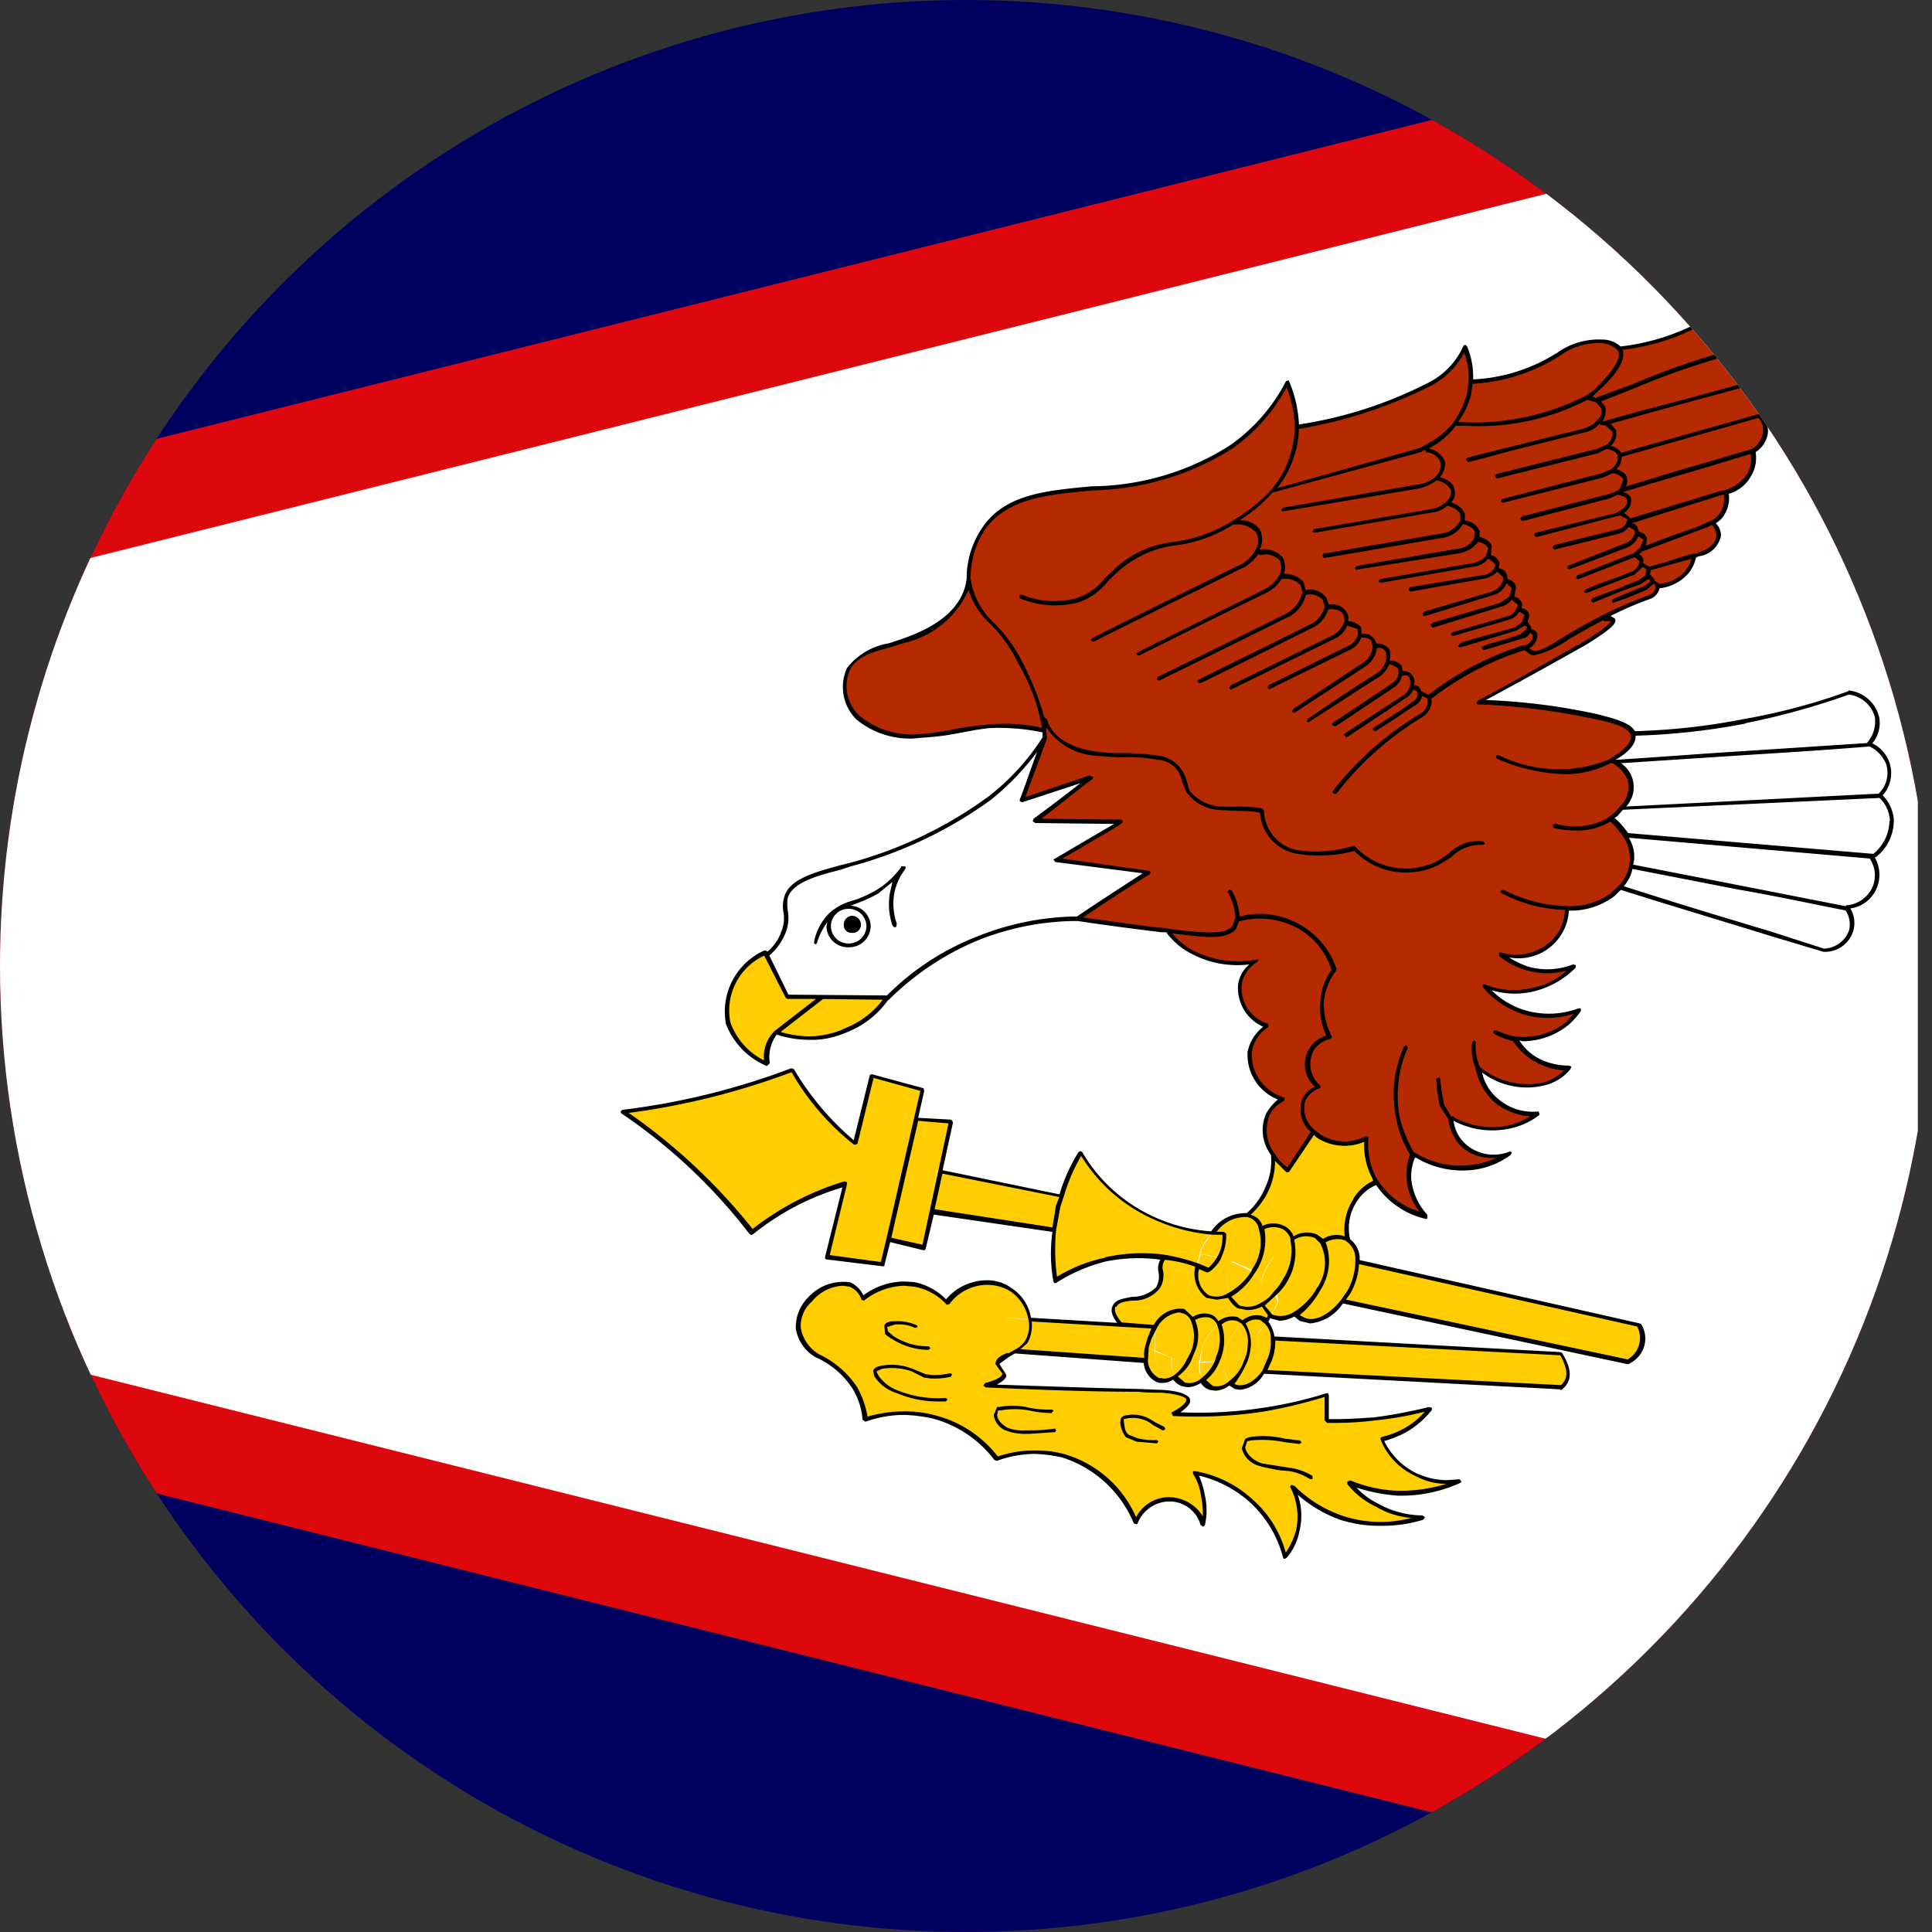 <svg xmlns="http://www.w3.org/2000/svg" xmlns:xlink="http://www.w3.org/1999/xlink" width="24" height="24" viewBox="0 0 24 24">
  <rect x="0" y="0" width="24" height="24" fill="#333333" stroke="none"/>
  <defs>
    <clipPath id="clip-path">
      <path id="Tracciato_7681" data-name="Tracciato 7681" d="M2.253,12.749a12,12,0,1,0,12-12,12,12,0,0,0-12,12" transform="translate(-2.253 -0.749)" fill="none"/>
    </clipPath>
  </defs>
  <g id="Samoa_Americane" data-name="Samoa Americane" transform="translate(-2.253 -0.749)">
    <g id="Raggruppa_228" data-name="Raggruppa 228" transform="translate(2.253 0.749)" clip-path="url(#clip-path)">
      <rect id="Rettangolo_568" data-name="Rettangolo 568" width="48.075" height="24.043" transform="translate(-24.248 -0.022)" fill="#000061"/>
      <path id="Tracciato_7601" data-name="Tracciato 7601" d="M48.075.747,0,12.769,48.075,24.79Z" transform="translate(-24.251 -0.767)" fill="#dd070e"/>
      <path id="Tracciato_7602" data-name="Tracciato 7602" d="M43.448.865.474,11.617,43.448,22.369Z" transform="translate(-19.624 0.387)" fill="#fff"/>
      <path id="Tracciato_7603" data-name="Tracciato 7603" d="M4.294,1.768H4.283V1.757l-.065-.043L4.208,1.7V1.682l-.054-.043.022-.086.011-.011c.183-.054.355-.108.549-.151a.561.561,0,0,1-.086.194.563.563,0,0,1-.355.183" transform="translate(16.305 5.518)" fill="#b52a00"/>
      <path id="Tracciato_7604" data-name="Tracciato 7604" d="M5.109,1.363a.219.219,0,0,1,.065.151c0,.108-.1.2-.248.237l-.054.022c-.194.043-.377.108-.56.161l-.086-.054-.011-.011V1.815L4.14,1.761V1.75l.086-.065c.28-.1.538-.194.807-.3l.075-.032Z" transform="translate(16.169 5.138)" fill="#b52a00"/>
      <path id="Tracciato_7605" data-name="Tracciato 7605" d="M4.154,1.716H4.132l.011-.022c.387-.129.775-.248,1.173-.366l.043-.011a.277.277,0,0,1-.032.215.276.276,0,0,1-.14.151l-.054.032c-.291.108-.538.2-.818.312L4.3,2.018A.113.113,0,0,0,4.347,1.9a.1.1,0,0,0-.086-.075H4.25V1.781a.109.109,0,0,0-.1-.065" transform="translate(16.09 4.806)" fill="#b52a00"/>
      <path id="Tracciato_7606" data-name="Tracciato 7606" d="M5.422,1.8,4.26,2.152V2.119a.156.156,0,0,0-.108-.075H4.142c.1-.043.14-.129.118-.183S4.185,1.8,4.12,1.8l.043-.043c.527-.151,1.1-.323,1.625-.474L5.8,1.269V1.28a.415.415,0,0,1-.043.28.491.491,0,0,1-.291.226L5.422,1.8" transform="translate(15.973 4.327)" fill="#b52a00"/>
      <path id="Tracciato_7607" data-name="Tracciato 7607" d="M5.945,1.229a.342.342,0,0,1,.065.226.277.277,0,0,1-.161.2V1.67c-.538.161-1.1.323-1.625.484.043-.054.065-.108.043-.151s-.075-.075-.151-.086V1.907A.21.21,0,0,0,4.2,1.724l.022-.011Z" transform="translate(15.924 3.937)" fill="#b52a00"/>
      <path id="Tracciato_7608" data-name="Tracciato 7608" d="M4.128,1.753c.689-.194,1.388-.377,2.088-.57l.011.022a.329.329,0,0,1,.043.248.3.3,0,0,1-.151.194l-.1.032L4.3,2.162H4.278a.168.168,0,0,0-.172-.1.208.208,0,0,0,.108-.2.131.131,0,0,0-.108-.086Z" transform="translate(15.837 3.488)" fill="#b52a00"/>
      <path id="Tracciato_7609" data-name="Tracciato 7609" d="M4.225,2.232,4.2,2.253l-.065-.022H4.118a.2.2,0,0,0,.054-.194L4.1,1.963l.011-.011a13.675,13.675,0,0,1,1.97-.667,1.384,1.384,0,0,0,.344-.151.464.464,0,0,1,.086.215.409.409,0,0,1-.183.312H6.313c-.7.194-1.4.377-2.088.57" transform="translate(15.739 3.009)" fill="#b52a00"/>
      <path id="Tracciato_7610" data-name="Tracciato 7610" d="M5.41,2.45A2.75,2.75,0,0,1,5.7,3.3a2.62,2.62,0,0,0-.657-.054c-.291.022-.57.108-.85.118a1.021,1.021,0,0,1-.8-.226.547.547,0,0,1-.129-.6c.129-.226.463-.269.7-.344.355-.14.743-.355.807-.775l.011.065c.043.377.387.5.624.969" transform="translate(7.258 5.772)" fill="#b52a00"/>
      <path id="Tracciato_7611" data-name="Tracciato 7611" d="M5.988,1.253c.065.14-.151.355-.226.43a.8.8,0,0,1-.183.151,3.111,3.111,0,0,1-1.625.334l-.022-.011A.912.912,0,0,0,4.1,1.8l.032-.161a2.142,2.142,0,0,0,1.055-.312.844.844,0,0,1,.549-.183.3.3,0,0,1,.237.1Z" transform="translate(14.138 3.095)" fill="#b52a00"/>
      <path id="Tracciato_7612" data-name="Tracciato 7612" d="M4.494,1.81,4.483,1.8a2.958,2.958,0,0,0,1.065-.355,4.33,4.33,0,0,1,.818-.323c.14-.032.269-.065.334.011s.022.215-.022.3a.809.809,0,0,1-.161.172.944.944,0,0,1-.334.151,14.137,14.137,0,0,0-1.97.667L4.2,2.434,4.085,2.4V2.391a.8.8,0,0,0,.183-.151c.075-.075.291-.291.226-.43" transform="translate(15.632 2.538)" fill="#b52a00"/>
      <path id="Tracciato_7613" data-name="Tracciato 7613" d="M6.666,3.683a3.943,3.943,0,0,0-.56.248c-.581.3-.872.57-.969.387H5.105l.022-.011a.155.155,0,0,0,.118-.151L5.17,4.092V4.06l-.054-.043-.011-.011.032-.1a.072.072,0,0,0-.075-.065l-.022-.011.011-.065A.094.094,0,0,0,4.965,3.7H4.944l.043-.129a.131.131,0,0,0-.1-.086H4.869l.011-.043a.127.127,0,0,0-.1-.1l-.022-.011.011-.075c-.011-.043-.054-.065-.108-.075l-.011-.011.032-.108c-.011-.054-.075-.086-.151-.108H4.524l.011-.086a.194.194,0,0,0-.172-.118l-.022-.011.011-.086a.22.22,0,0,0-.183-.129l-.011-.011a.171.171,0,0,0,.065-.172A.243.243,0,0,0,4.04,2.22l-.011-.011A.271.271,0,0,0,4.1,2a.259.259,0,0,0-.2-.151l.011-.032a1.334,1.334,0,0,0,.344-.3l.011.011a3.076,3.076,0,0,0,1.625-.323l.118.032.086.086a.227.227,0,0,1-.065.183l.022.011.075.011c.043.022.086.043.1.086a.185.185,0,0,1-.1.2.194.194,0,0,1,.161.1v.011a.169.169,0,0,1-.086.183l.011.011a.191.191,0,0,1,.151.086.15.15,0,0,1-.054.151l-.043.032c.065.011.129.032.14.075s-.022.14-.108.183a.1.1,0,0,1,.108.065v.032L6.4,2.79h.022a.082.082,0,0,1,.086.065V2.9h.011a.119.119,0,0,1,.1.075l-.043.118-.086.065.011.011.075.054-.011.054.022.011.075.054-.022.086.054.043V3.49L6.7,3.5l.065.043v.011a.146.146,0,0,1-.1.129" transform="translate(13.826 3.732)" fill="#b52a00"/>
      <path id="Tracciato_7614" data-name="Tracciato 7614" d="M3.677,2.2a2.085,2.085,0,0,0,.463-.377C4.775,1.651,5.367,1.49,6,1.307l.086-.043-.011.043a.259.259,0,0,1,.2.151.263.263,0,0,1-.075.194l.011.022c.086.011.172.065.183.129a.171.171,0,0,1-.065.172h.011a.253.253,0,0,1,.183.14L6.518,2.2l.022.011a.205.205,0,0,1,.172.108l-.011.1h.011a.169.169,0,0,1,.151.108l-.032.108h.011a.131.131,0,0,1,.108.086l-.011.075L6.96,2.8a.114.114,0,0,1,.1.086l-.011.043.022.011a.131.131,0,0,1,.1.086l-.043.118h.032a.106.106,0,0,1,.075.075l-.011.065h.022c.043.011.075.032.075.075l-.032.1h.011l.054.054v.032l.075.065c.011.043-.043.129-.118.151H7.282A3.841,3.841,0,0,0,6.1,4.385a.088.088,0,0,0-.108-.043H5.98V4.3l-.086-.043H5.883a.116.116,0,0,0,0-.118.1.1,0,0,0-.118-.054H5.743V4.008a.123.123,0,0,0-.129-.054l-.032-.011a.158.158,0,0,0,0-.14.138.138,0,0,0-.14-.065H5.42V3.7a.131.131,0,0,0-.151-.075H5.248l-.011-.1a.212.212,0,0,0-.172-.065.137.137,0,0,0,0-.129.277.277,0,0,0-.215-.075H4.829l-.022-.1c-.032-.065-.129-.086-.226-.086H4.549l-.022-.1a.259.259,0,0,0-.258-.086l-.011-.011a.221.221,0,0,0,.011-.215.259.259,0,0,0-.258-.086l-.043-.022a.288.288,0,0,0,.011-.248.334.334,0,0,0-.3-.1Z" transform="translate(11.649 4.279)" fill="#b52a00"/>
      <path id="Tracciato_7615" data-name="Tracciato 7615" d="M4.044,2.14a5.147,5.147,0,0,0,1.6-.517.92.92,0,0,0,.474-.474.991.991,0,0,1,.075.43l-.022.161A.912.912,0,0,1,6,2.1a1.487,1.487,0,0,1-.344.291l-.075.032c-.646.183-1.227.344-1.862.527a1.291,1.291,0,0,0,.258-.463,1,1,0,0,0,.054-.344Z" transform="translate(12.078 3.166)" fill="#b52a00"/>
      <path id="Tracciato_7616" data-name="Tracciato 7616" d="M4.113,2.378c.065-.043.3-.183.28-.312l-.011-.011h.011A7.87,7.87,0,0,0,5.77,1.893a7.935,7.935,0,0,0,1.291-.344.4.4,0,0,1,.355.3.394.394,0,0,1-.108.334H7.32l.011.011c-1.065.065-2.109.14-3.175.2l-.032-.011Z" transform="translate(15.905 7.061)" fill="#fff"/>
      <path id="Tracciato_7617" data-name="Tracciato 7617" d="M7.5,1.813a.407.407,0,0,1-.086.42l-.022.011L4.2,2.405V2.395a.37.37,0,0,0,.1-.366.35.35,0,0,0-.183-.2c1.065-.075,2.109-.14,3.175-.215a.4.4,0,0,1,.2.2" transform="translate(15.944 7.647)" fill="#fff"/>
      <path id="Tracciato_7618" data-name="Tracciato 7618" d="M7.62,1.99a.53.53,0,0,1-.226.43L4.326,2.162H4.315a.739.739,0,0,0-.14-.172l-.065-.022L4.186,1.9l.075-.075h.011l3.175-.161h.022a.49.49,0,0,1,.151.323" transform="translate(15.885 8.213)" fill="#fff"/>
      <path id="Tracciato_7619" data-name="Tracciato 7619" d="M7.187,1.982a.458.458,0,0,1,.043.366.445.445,0,0,1-.355.269L4.216,2.1H4.205l.011-.075a.562.562,0,0,0-.086-.312h.011L7.2,1.971Z" transform="translate(16.071 8.662)" fill="#fff"/>
      <path id="Tracciato_7620" data-name="Tracciato 7620" d="M6.943,2.276a.356.356,0,0,1,.043.291.33.33,0,0,1-.323.226c-.85-.258-1.7-.517-2.54-.775a.58.58,0,0,0,.14-.269l.011.011,2.669.517" transform="translate(16.003 9.013)" fill="#fff"/>
      <path id="Tracciato_7621" data-name="Tracciato 7621" d="M4.92,3.39a.31.31,0,0,0-.3.032l-.075-.065a.285.285,0,0,0-.3.032.238.238,0,0,0-.118-.151.312.312,0,0,0-.258.011.255.255,0,0,0-.118-.14L3.715,3.1l-.022-.011a.879.879,0,0,0,.248-.344.75.75,0,0,0,.065-.4h.011a.686.686,0,0,0,.172.183c.108-.151.2-.312.312-.463l.011-.011.065.054a.577.577,0,0,0,.592.032.862.862,0,0,0,.086.474l.032.054v.011a.66.66,0,0,0-.258.226.641.641,0,0,0-.1.5Z" transform="translate(11.805 12.001)" fill="#ffcd00"/>
      <path id="Tracciato_7622" data-name="Tracciato 7622" d="M5.667,2.465a.76.76,0,0,0-.151.441.678.678,0,0,0,.086.4.4.4,0,0,0-.215.14.4.4,0,0,0,.075.484.354.354,0,0,0-.183.161.4.4,0,0,0,.129.4H5.4l-.312.474A.981.981,0,0,1,4.9,4.779a.536.536,0,0,1-.075-.5.406.406,0,0,1,.194-.194A.607.607,0,0,1,4.613,3.5a.609.609,0,0,1,.215-.334.483.483,0,0,1-.334-.517.473.473,0,0,1,.2-.28,1.177,1.177,0,0,1-.829-.14A.846.846,0,0,1,3.6,2V1.991c.538.054.743.065.818-.054l.043-.1a1.067,1.067,0,0,1,.689.054,1.008,1.008,0,0,1,.517.57" transform="translate(10.907 9.578)" fill="#b52a00"/>
      <path id="Tracciato_7623" data-name="Tracciato 7623" d="M4.32,5.6l-.011-.086a2.851,2.851,0,0,0-.3-.861c-.237-.474-.581-.581-.624-.958l-.011-.065A1.112,1.112,0,0,1,3.556,3c.56-.786,1.959-.194,3.078-1a2.334,2.334,0,0,0,.7-.807,1.528,1.528,0,0,1,.108.549,1.312,1.312,0,0,1-.043.344,1.1,1.1,0,0,1-.269.463,2.085,2.085,0,0,1-.463.377v.011a.334.334,0,0,1,.3.1.288.288,0,0,1-.011.248L7,3.3a.259.259,0,0,1,.258.086.221.221,0,0,1-.011.215h.011a.288.288,0,0,1,.258.1l.022.1H7.57c.1,0,.194.022.226.086l.022.1h.022a.244.244,0,0,1,.215.075.137.137,0,0,1,0,.129.212.212,0,0,1,.172.065l.011.086.022.011a.117.117,0,0,1,.14.065l.011.054h.022a.123.123,0,0,1,.14.065.158.158,0,0,1,0,.14l.032.011a.123.123,0,0,1,.129.054v.075h.022a.1.1,0,0,1,.118.054.116.116,0,0,1,0,.118h.011l.086.043v.032H8.98a.109.109,0,0,1,.108.054,3.621,3.621,0,0,1,1.184-.624H10.3c.1.183.387-.086.969-.377v.011l.108.022c.022.032-.1.14-.344.291-.441.237-.883.484-1.324.732a7.848,7.848,0,0,1,1.442.172c.237.054.441.108.474.226l.011.011c.022.129-.215.269-.28.312l.011.011L11.4,5.9a.448.448,0,0,1,.194.2.412.412,0,0,1-.108.377l-.075.075-.086.065.054.011a.751.751,0,0,1,.161.183.562.562,0,0,1,.086.312l-.011.075a.609.609,0,0,1-.151.258l-.086.086a.91.91,0,0,1-.581.172.55.55,0,0,1-.161.409.647.647,0,0,1-.667.151.882.882,0,0,0,.355.194.984.984,0,0,0,.57-.032,1.032,1.032,0,0,1-.517.3,1.079,1.079,0,0,1-.6-.065.994.994,0,0,0,.646.366,1.145,1.145,0,0,0,.527-.054l-.129.151a.909.909,0,0,1-.667.194v.011a.754.754,0,0,0,.667.355.6.6,0,0,1-.269.194A.956.956,0,0,1,9.7,9.7a.673.673,0,0,0,.215.409.747.747,0,0,0,.517.161.946.946,0,0,1-1.065.054.5.5,0,0,0,.14.344.589.589,0,0,0,.581.1,1.149,1.149,0,0,1-.441.183,1.181,1.181,0,0,1-.753-.172.605.605,0,0,0-.054.3.741.741,0,0,0,.215.474,1.022,1.022,0,0,1-.613-.441l-.022-.032a.8.8,0,0,1-.1-.5.6.6,0,0,1-.6-.032L7.656,10.5a.359.359,0,0,1-.118-.387.338.338,0,0,1,.183-.172.392.392,0,0,1-.086-.474.386.386,0,0,1,.226-.151.664.664,0,0,1-.1-.4.787.787,0,0,1,.161-.43,1.048,1.048,0,0,0-.517-.581,1.1,1.1,0,0,0-.7-.054l-.032.1c-.086.118-.28.118-.829.054l-.065-.011c-.28-.032-.635-.075-1.044-.14l-.011-.011.883-.56c-.387-.054-.764-.108-1.152-.151l.807-.484c-.355,0-.71-.011-1.065-.011.226-.183.463-.366.689-.538l-.861.291L4.32,5.6" transform="translate(8.66 3.556)" fill="#b52a00"/>
      <path id="Tracciato_7624" data-name="Tracciato 7624" d="M4.634,4.839c-.269-.011-.538-.011-.807-.011-.14-.011-.291-.011-.43-.011l-.258-.527L3.16,4.28a.627.627,0,0,0,.194-.258c.065-.194,0-.312.022-.43.065-.237.463-.312.807-.409a5.166,5.166,0,0,0,1.733-.839A2.765,2.765,0,0,0,6.593,1.6c-.1.258-.183.517-.291.786L7.163,2.1c-.226.172-.452.355-.689.538.355,0,.71.011,1.076.011-.28.161-.538.323-.807.484.377.043.764.1,1.141.151-.291.183-.581.377-.883.56l-.022.011A3.438,3.438,0,0,0,5.775,4.1a3.178,3.178,0,0,0-1.141.753Zm-.226-.893a.248.248,0,1,0-.248.237.241.241,0,0,0,.248-.237" transform="translate(6.387 7.559)" fill="#fff"/>
      <path id="Tracciato_7625" data-name="Tracciato 7625" d="M7.484,2.991a.327.327,0,0,1-.129.452L6.537,3.27,3.8,2.689l.075-.108A.777.777,0,0,0,3.986,2.2Z" transform="translate(12.879 13.465)" fill="#ffcd00"/>
      <path id="Tracciato_7626" data-name="Tracciato 7626" d="M7.413,2.477c.1.161.14.312,0,.42L3.711,2.7a.4.4,0,0,0,.075-.151.467.467,0,0,0,.043-.258Z" transform="translate(11.98 14.334)" fill="#ffcd00"/>
      <path id="Tracciato_7627" data-name="Tracciato 7627" d="M10.839,4.613a.938.938,0,0,0,.549.075,1.692,1.692,0,0,1-.753.151,1.86,1.86,0,0,1-.613-.118,1.154,1.154,0,0,0,.334.269,1.231,1.231,0,0,0,.57.151,1.6,1.6,0,0,1-1.012,0,1.412,1.412,0,0,1-.6-.377.746.746,0,0,1,.065.538.883.883,0,0,1-.151.334,1.4,1.4,0,0,0-1.13-1.044.747.747,0,0,1,.108.291.909.909,0,0,1,0,.344.443.443,0,0,0-.839-.022,1.393,1.393,0,0,0-.9-.829,1.491,1.491,0,0,0-.829.032,1.458,1.458,0,0,0-.786-.517,1.511,1.511,0,0,0-.839.032.941.941,0,0,0-.129-.387,1.026,1.026,0,0,0-.474-.4.518.518,0,0,1-.226-.344.574.574,0,0,1,.635-.549.312.312,0,0,1,.172.183.783.783,0,0,1,.624-.183.787.787,0,0,1,.409.226.6.6,0,0,1,.8-.151.516.516,0,0,1,.237.366l-.323-.022-.108.4.248.022c-.108.054-.226.086-.215.151s.086.075.086.129-.118.108-.237.14c.85.043,1.464.065,1.894.065l.28.011c.172.011.334.032.344.1s-.086.129-.183.183a4.5,4.5,0,0,0,1.109-.054,4.6,4.6,0,0,0,.8-.183v.323a3.8,3.8,0,0,0,.592-.022,4.938,4.938,0,0,0,.689-.129.93.93,0,0,1-.355.291.851.851,0,0,1-.248.086.923.923,0,0,0,.42.441" transform="translate(6.746 13.704)" fill="#ffcd00"/>
      <path id="Tracciato_7628" data-name="Tracciato 7628" d="M3.986,2.2a.747.747,0,0,1-.108.377L3.8,2.689Z" transform="translate(12.879 13.465)" fill="#ffcd00"/>
      <path id="Tracciato_7629" data-name="Tracciato 7629" d="M4.523,2.48h0l-.183.484c-.151.2-.366.3-.506.226l-.086-.065a.785.785,0,0,0,.291-.3.569.569,0,0,0,.043-.592.341.341,0,0,1,.3-.032l.022.011a.32.32,0,0,1,.118.269" transform="translate(12.342 13.19)" fill="#ffcd00"/>
      <path id="Tracciato_7630" data-name="Tracciato 7630" d="M4.137,2.182a.594.594,0,0,1-.043.592.869.869,0,0,1-.291.3.594.594,0,0,1,.043-.592.785.785,0,0,1,.291-.3" transform="translate(12.286 13.24)" fill="#ffcd00"/>
      <path id="Tracciato_7631" data-name="Tracciato 7631" d="M3.9,2.746a.667.667,0,0,0,.086-.517.341.341,0,0,1,.3-.032l.075.075a.716.716,0,0,0-.291.3.55.55,0,0,0-.043.581.31.31,0,0,1-.3.032H3.72l.086-.151a.185.185,0,0,0-.022-.129A.627.627,0,0,0,3.9,2.746" transform="translate(12.068 13.161)" fill="#ffcd00"/>
      <path id="Tracciato_7632" data-name="Tracciato 7632" d="M4.076,2.179A.673.673,0,0,1,3.99,2.7l-.118.161a.509.509,0,0,0-.161-.183A.765.765,0,0,1,3.8,2.48a.7.7,0,0,1,.28-.3" transform="translate(11.971 13.211)" fill="#ffcd00"/>
      <path id="Tracciato_7633" data-name="Tracciato 7633" d="M3.9,2.36l-.086.151a.238.238,0,0,1-.108-.14.61.61,0,0,0,.161-.129L3.9,2.36" transform="translate(11.971 13.826)" fill="#ffcd00"/>
      <path id="Tracciato_7634" data-name="Tracciato 7634" d="M4.221,2.489h0L4.092,2.9a.341.341,0,0,1-.344.194l-.075-.043a.546.546,0,0,0,.2-.28,1.346,1.346,0,0,0,.032-.2l.172-.2.043-.086a.271.271,0,0,1,.1.215" transform="translate(11.6 14.139)" fill="#ffcd00"/>
      <path id="Tracciato_7635" data-name="Tracciato 7635" d="M3.84,2.294a.664.664,0,0,1-.054.269l-.075.14Z" transform="translate(11.98 14.334)" fill="#ffcd00"/>
      <path id="Tracciato_7636" data-name="Tracciato 7636" d="M3.895,2.408a.7.7,0,0,1-.172.14.666.666,0,0,1,.011-.323.509.509,0,0,1,.161.183" transform="translate(11.947 13.66)" fill="#ffcd00"/>
      <path id="Tracciato_7637" data-name="Tracciato 7637" d="M3.9,2.632a.765.765,0,0,0-.086.194L3.7,2.75l.022-.032A.673.673,0,0,0,3.807,2.2a.3.3,0,0,1,.269-.011.209.209,0,0,1,.108.14.849.849,0,0,0-.28.3" transform="translate(11.863 13.059)" fill="#ffcd00"/>
      <path id="Tracciato_7638" data-name="Tracciato 7638" d="M3.988,2.32,3.935,2.4l-.161.215a.339.339,0,0,0-.086-.269.256.256,0,0,1,.237-.065l.065.043" transform="translate(11.746 14.092)" fill="#ffcd00"/>
      <path id="Tracciato_7639" data-name="Tracciato 7639" d="M4.091,2.293a.666.666,0,0,0-.011.323.285.285,0,0,1-.291.022.223.223,0,0,1-.118-.14.817.817,0,0,0,.3-.28l.118.075" transform="translate(11.59 13.592)" fill="#ffcd00"/>
      <path id="Tracciato_7640" data-name="Tracciato 7640" d="M3.955,2.683,3.944,2.7l-.269-.118.043-.1a.843.843,0,0,1,.323-.323.717.717,0,0,1-.086.517" transform="translate(11.629 13.084)" fill="#ffcd00"/>
      <path id="Tracciato_7641" data-name="Tracciato 7641" d="M4.147,2.179a.255.255,0,0,1,.118.14.774.774,0,0,0-.323.323l-.043.1-.161-.054.011-.032a.454.454,0,0,0,.043-.269h-.14a.49.49,0,0,1,.441-.226l.054.022" transform="translate(11.405 12.942)" fill="#ffcd00"/>
      <path id="Tracciato_7642" data-name="Tracciato 7642" d="M3.728,2.206a1.446,1.446,0,0,1,.258.129.752.752,0,0,1-.291.291.583.583,0,0,1,.032-.42" transform="translate(11.576 13.475)" fill="#ffcd00"/>
      <path id="Tracciato_7643" data-name="Tracciato 7643" d="M3.892,2.276a.369.369,0,0,1,.086.269l-.054.065a.535.535,0,0,1-.258.129L3.7,2.556a.8.8,0,0,1,.194-.28" transform="translate(11.541 14.158)" fill="#ffcd00"/>
      <path id="Tracciato_7644" data-name="Tracciato 7644" d="M5.377,2.944a.256.256,0,0,0-.237.065l-.065-.054a.256.256,0,0,0-.237.065.189.189,0,0,0-.108-.1.211.211,0,0,0-.2.043.229.229,0,0,0-.118-.108.344.344,0,0,0-.344.2l-.43-.022c-.065-.075-.118-.172-.086-.237.065-.14.409-.032.538-.226.1-.129-.011-.269.075-.377a1.687,1.687,0,0,1,.42.108.351.351,0,0,0,.129.377.3.3,0,0,0,.269-.022A.2.2,0,0,0,5.1,2.8a.287.287,0,0,0,.291-.022.216.216,0,0,0,.108.129l-.054.075-.065-.043" transform="translate(10.293 13.426)" fill="#ffcd00"/>
      <path id="Tracciato_7645" data-name="Tracciato 7645" d="M3.668,2.495a.6.6,0,0,0,.258-.14L3.98,2.3a.774.774,0,0,1-.043.2.582.582,0,0,1-.194.269.364.364,0,0,1-.075-.28" transform="translate(11.539 14.402)" fill="#ffcd00"/>
      <path id="Tracciato_7646" data-name="Tracciato 7646" d="M4.075,2.255a.583.583,0,0,0-.032.42.3.3,0,0,1-.269.011.329.329,0,0,1-.129-.377l.129.054a.43.43,0,0,0,.14-.161l.161.054" transform="translate(11.229 13.426)" fill="#ffcd00"/>
      <path id="Tracciato_7647" data-name="Tracciato 7647" d="M3.929,2.183a.454.454,0,0,1-.043.269l-.011.022L3.638,2.43l.054-.118.1-.14.14.011" transform="translate(11.268 13.143)" fill="#ffcd00"/>
      <path id="Tracciato_7648" data-name="Tracciato 7648" d="M3.91,2.319a.364.364,0,0,0,.075.28.243.243,0,0,1-.226.065.263.263,0,0,1-.118-.1.6.6,0,0,0,.172-.226l.1-.022" transform="translate(11.297 14.578)" fill="#ffcd00"/>
      <path id="Tracciato_7649" data-name="Tracciato 7649" d="M3.864,2.277a.559.559,0,0,1,0,.42l-.022.043-.2.011.032-.2a.722.722,0,0,1,.194-.269" transform="translate(11.268 14.168)" fill="#ffcd00"/>
      <path id="Tracciato_7650" data-name="Tracciato 7650" d="M3.98,2.327a.8.8,0,0,0-.194.28l-.032.183-.1.022.022-.054a.531.531,0,0,0,0-.409A.219.219,0,0,1,3.9,2.283l.075.043" transform="translate(11.453 14.108)" fill="#ffcd00"/>
      <path id="Tracciato_7651" data-name="Tracciato 7651" d="M3.845,2.321a.629.629,0,0,1-.172.226.455.455,0,0,1-.032-.215l.2-.011" transform="translate(11.265 14.597)" fill="#ffcd00"/>
      <path id="Tracciato_7652" data-name="Tracciato 7652" d="M3.9,2.25a.758.758,0,0,1-.129.161l-.14-.054L3.678,2.2,3.9,2.25" transform="translate(11.239 13.377)" fill="#ffcd00"/>
      <path id="Tracciato_7653" data-name="Tracciato 7653" d="M3.91,2.331a.338.338,0,0,0,.043.215.256.256,0,0,1-.237.065.236.236,0,0,1-.108-.1A.487.487,0,0,0,3.77,2.32l.14.011" transform="translate(10.985 14.588)" fill="#ffcd00"/>
      <path id="Tracciato_7654" data-name="Tracciato 7654" d="M3.863,2.272a.559.559,0,0,1,0,.42l-.043.1L3.6,2.746l.043-.183a.561.561,0,0,1,.215-.291" transform="translate(10.946 14.119)" fill="#ffcd00"/>
      <path id="Tracciato_7655" data-name="Tracciato 7655" d="M3.668,2.738a.514.514,0,0,0,0-.42.272.272,0,0,1,.215-.043l.108.1a.684.684,0,0,0-.194.28l-.043.194-.129-.011.043-.1" transform="translate(11.141 14.072)" fill="#ffcd00"/>
      <path id="Tracciato_7656" data-name="Tracciato 7656" d="M3.941,2.266a.286.286,0,0,1,.108.118.59.59,0,0,0-.215.28l-.043.183-.2-.086v-.28a.352.352,0,0,1,.355-.215" transform="translate(10.76 14.018)" fill="#ffcd00"/>
      <path id="Tracciato_7657" data-name="Tracciato 7657" d="M3.814,2.359a.508.508,0,0,1-.172.194.425.425,0,0,1-.032-.237l.2.043" transform="translate(10.952 14.549)" fill="#ffcd00"/>
      <path id="Tracciato_7658" data-name="Tracciato 7658" d="M3.9,2.384a.408.408,0,0,0,.043.237.357.357,0,0,1-.172.054H3.747a.288.288,0,0,1-.172-.248l.118.011V2.309l.2.075" transform="translate(10.653 14.48)" fill="#ffcd00"/>
      <path id="Tracciato_7659" data-name="Tracciato 7659" d="M3.606,2.262c.022-.032.108-.1.4-.054h.054l-.043.161a2.451,2.451,0,0,0-.42-.1Z" transform="translate(10.848 13.354)" fill="#ffcd00"/>
      <path id="Tracciato_7660" data-name="Tracciato 7660" d="M3.684,2.358v.129l-.108-.011L3.587,2.3l.1.054" transform="translate(10.663 14.431)" fill="#ffcd00"/>
      <path id="Tracciato_7661" data-name="Tracciato 7661" d="M3.674,2.281v.291l-.1-.043.032-.108.065-.14" transform="translate(10.672 14.207)" fill="#ffcd00"/>
      <path id="Tracciato_7662" data-name="Tracciato 7662" d="M3.546,2.279l.43.032L3.9,2.44l-.032.108a1.432,1.432,0,0,1-.2-.151l-.118-.118" transform="translate(10.37 14.187)" fill="#ffcd00"/>
      <path id="Tracciato_7663" data-name="Tracciato 7663" d="M5.06,2.789,3.424,2.67a.35.35,0,0,0,.14-.108.377.377,0,0,0,.043-.291l1.141.075.108.118a.971.971,0,0,0,.215.151l-.011.172" transform="translate(9.179 14.119)" fill="#ffcd00"/>
      <path id="Tracciato_7664" data-name="Tracciato 7664" d="M3.57,2.617a2.311,2.311,0,0,1,.248-.538,2,2,0,0,0,.861.8,2.076,2.076,0,0,0,.775.2l-.1.129L5.3,3.327H5.249c-.291-.043-.377.022-.4.054H4.84a2.025,2.025,0,0,0-.71.032,1.684,1.684,0,0,0-.635.258,2.389,2.389,0,0,1-.011-.635l.086-.409Z" transform="translate(9.603 12.235)" fill="#ffcd00"/>
      <path id="Tracciato_7665" data-name="Tracciato 7665" d="M3.555,2.13l-.086.42a1.379,1.379,0,0,1,.054-.291l.032-.129" transform="translate(9.618 12.733)" fill="#ffcd00"/>
      <path id="Tracciato_7666" data-name="Tracciato 7666" d="M3.436,2.1l1.5.312L4.9,2.542a1.379,1.379,0,0,0-.054.291L3.328,2.6Z" transform="translate(8.242 12.45)" fill="#ffcd00"/>
      <path id="Tracciato_7667" data-name="Tracciato 7667" d="M3.831,2.292a.39.39,0,0,1-.043.28.483.483,0,0,1-.14.118L3.4,2.668l.118-.4Z" transform="translate(8.954 14.1)" fill="#ffcd00"/>
      <path id="Tracciato_7668" data-name="Tracciato 7668" d="M4.053,2.073l-.129.613-.043-.011-.1.506h.032l-.1.452-.441-.1.344-1.5Z" transform="translate(7.756 11.861)" fill="#ffcd00"/>
      <rect id="Rettangolo_569" data-name="Rettangolo 569" width="0.511" height="0.038" transform="translate(11.533 15.037) rotate(-77.735)" fill="#ffcd00"/>
      <path id="Tracciato_7669" data-name="Tracciato 7669" d="M6.706,2.232,6.619,2.6l-.011-.011-.344,1.5h.011L6.2,4.395l-.689-.1.226-.9A3.355,3.355,0,0,0,4.585,4,7.545,7.545,0,0,0,2.971,2.5,8.651,8.651,0,0,0,5.08,1.984a3.174,3.174,0,0,0,.786.915l.2-.839Z" transform="translate(4.756 11.307)" fill="#ffcd00"/>
      <rect id="Rettangolo_570" data-name="Rettangolo 570" width="1.536" height="0.016" transform="translate(11.02 15.396) rotate(-77.035)" fill="#ffcd00"/>
      <path id="Tracciato_7670" data-name="Tracciato 7670" d="M4.527,1.911v.011A1.26,1.26,0,0,1,4,2.32a1.148,1.148,0,0,1-.85.011l.57-.43c.269,0,.538.011.807.011" transform="translate(6.494 10.487)" fill="#ffcd00"/>
      <path id="Tracciato_7671" data-name="Tracciato 7671" d="M3.442,1.914a.108.108,0,0,1-.108.108.1.1,0,0,1-.108-.108.108.108,0,0,1,.108-.108.116.116,0,0,1,.108.108" transform="translate(7.256 9.57)"/>
      <path id="Tracciato_7672" data-name="Tracciato 7672" d="M3.7,2.044a.249.249,0,0,1-.5,0,.248.248,0,1,1,.5,0M3.51,1.9a.113.113,0,0,0-.118.118c0,.054.043.1.118.1a.106.106,0,0,0,.108-.1A.118.118,0,0,0,3.51,1.9" transform="translate(7.08 9.472)" fill="#fff"/>
      <path id="Tracciato_7673" data-name="Tracciato 7673" d="M4.275,2.408l-.57.43a.469.469,0,0,0-.118.387.856.856,0,0,1-.474-.5.8.8,0,0,1,.463-.883l.011.032.258.527h.43" transform="translate(5.938 9.98)" fill="#ffcd00"/>
      <path id="Tracciato_7674" data-name="Tracciato 7674" d="M4.279,1.749V1.76a1.051,1.051,0,0,1-.3.28,1.554,1.554,0,0,1-.28.129.724.724,0,0,0-.3.151.682.682,0,0,0-.2.366v.022l.022.011L3.235,2.7a.829.829,0,0,1,.129-.258l-.011.054a.264.264,0,0,0,.269.258.267.267,0,0,0,.28-.258.26.26,0,0,0-.248-.258l.054-.022A1.618,1.618,0,0,0,4,2.083l.172-.14-.032.14a.834.834,0,0,0,.032.4l.022.022h.022l.011-.043a.74.74,0,0,1-.032-.377.71.71,0,0,1,.129-.291l.011-.022V1.749H4.279m-.43.743a.218.218,0,0,1-.226.215.215.215,0,1,1,0-.43.218.218,0,0,1,.226.215" transform="translate(6.914 9.013)"/>
      <path id="Tracciato_7675" data-name="Tracciato 7675" d="M18.79,7.684a.477.477,0,0,0-.14-.323.41.41,0,0,0-.129-.646.39.39,0,0,0,.086-.323.438.438,0,0,0-.377-.334l-.011.011a7.616,7.616,0,0,1-1.291.344,8.172,8.172,0,0,1-1.356.151c-.054-.1-.226-.151-.484-.215a7.776,7.776,0,0,0-1.367-.172c.42-.226.829-.452,1.248-.689.366-.226.377-.28.355-.323l-.054-.032a4.047,4.047,0,0,1,.5-.215.18.18,0,0,0,.108-.129.553.553,0,0,0,.366-.194.471.471,0,0,0,.086-.183l.011-.011.032-.011a.32.32,0,0,0,.269-.258.212.212,0,0,0-.065-.151.3.3,0,0,0,.129-.151.366.366,0,0,0,.032-.215.457.457,0,0,0,.28-.226.434.434,0,0,0,.054-.291.345.345,0,0,0,.151-.226.31.31,0,0,0-.054-.215l.054-.011a.335.335,0,0,0,.183-.215.306.306,0,0,0-.054-.269.35.35,0,0,0,.183-.323.362.362,0,0,0-.075-.215.507.507,0,0,0,.14-.161c.043-.075.108-.248.022-.334s-.215-.043-.355-.011a3.98,3.98,0,0,0-.818.323,2.771,2.771,0,0,1-1.055.344.34.34,0,0,0-.237-.086.882.882,0,0,0-.56.172l-.022.011a2.12,2.12,0,0,1-1.012.312.987.987,0,0,0-.075-.409l-.022-.022-.022.011a.945.945,0,0,1-.463.474,5.237,5.237,0,0,1-1.582.506,1.557,1.557,0,0,0-.118-.527l-.011-.022-.032.011a2.194,2.194,0,0,1-.7.8,3.243,3.243,0,0,1-1.711.506c-.581.054-1.076.1-1.356.506a1.117,1.117,0,0,0-.2.646c-.043.323-.3.57-.8.743l-.161.054a.827.827,0,0,0-.527.312.568.568,0,0,0,.118.635,1.046,1.046,0,0,0,.71.237l.118-.011a2.942,2.942,0,0,0,.43-.054c.129-.022.269-.054.409-.065a2.663,2.663,0,0,1,.646.054V6.64a2.9,2.9,0,0,1-.667.732A5.2,5.2,0,0,1,5.821,8.2l-.129.032c-.312.086-.635.172-.689.4a.4.4,0,0,0-.011.161.444.444,0,0,1-.022.258A.574.574,0,0,1,4.8,9.3H4.788l-.011-.011H4.756a.832.832,0,0,0-.474.915.929.929,0,0,0,.5.517h.011l.011-.011.022-.022a.467.467,0,0,1,.086-.355,1.3,1.3,0,0,0,.409.065,1.042,1.042,0,0,0,.441-.086,1.129,1.129,0,0,0,.527-.4L6.305,9.9a3.448,3.448,0,0,1,1.119-.743A3.338,3.338,0,0,1,8.63,8.922h.022v0c.355.054.71.1,1.044.14h.054a.877.877,0,0,0,.28.248,1.213,1.213,0,0,0,.753.151.4.4,0,0,0-.14.248.526.526,0,0,0,.312.527.522.522,0,0,0-.194.312.6.6,0,0,0,.377.592.6.6,0,0,0-.151.183.517.517,0,0,0,.065.506v.011a.756.756,0,0,1-.065.377.858.858,0,0,1-.237.334.515.515,0,0,0-.441.226,2.012,2.012,0,0,1-.753-.2,1.969,1.969,0,0,1-.85-.786l-.022-.011-.022.011a2.091,2.091,0,0,0-.237.527l-1.453-.3.129-.592L7.091,11.4l-.022-.011-.4-.022.075-.334L6.736,11,6.1,10.827H6.079l-.011.011-.2.807a3.481,3.481,0,0,1-.743-.883l-.032-.011a8.937,8.937,0,0,1-2.1.517l-.022.022.011.022a6.79,6.79,0,0,1,1.593,1.5l.022.011.022-.011a3.226,3.226,0,0,1,1.109-.581l-.215.861v.022l.011.011.7.086h.022l.075-.3.409.1h.022l.011-.022.1-.42,1.474.215a1.956,1.956,0,0,0,.011.613l.011.022h.022A2.076,2.076,0,0,1,9,13.151a2.051,2.051,0,0,1,.678-.022.215.215,0,0,0-.022.161.279.279,0,0,1-.032.183.423.423,0,0,1-.3.118c-.108.022-.2.032-.237.108-.032.054-.011.129.054.215L8.07,13.851a.541.541,0,0,0-.237-.366.513.513,0,0,0-.312-.1.665.665,0,0,0-.506.237.758.758,0,0,0-.4-.215L6.488,13.4a.87.87,0,0,0-.5.172.334.334,0,0,0-.161-.161A.589.589,0,0,0,5.3,13.6a.524.524,0,0,0-.151.387.5.5,0,0,0,.248.355,1.047,1.047,0,0,1,.463.4.863.863,0,0,1,.118.377L6,15.132l.011.011a1.468,1.468,0,0,1,.474-.086,2,2,0,0,1,.355.043,1.417,1.417,0,0,1,.775.517l.032.011a1.406,1.406,0,0,1,.463-.086,1.773,1.773,0,0,1,.344.043,1.434,1.434,0,0,1,.893.818l.022.011h.022a.429.429,0,0,1,.366-.28.4.4,0,0,1,.42.291l.032.022.022-.022a.825.825,0,0,0,0-.366,1.087,1.087,0,0,0-.075-.248,1.446,1.446,0,0,1,.624.323,1.407,1.407,0,0,1,.42.689l.011.022h.011l.022-.011a.691.691,0,0,0,.161-.334.776.776,0,0,0-.022-.452,1.63,1.63,0,0,0,.527.312,1.6,1.6,0,0,0,.506.075,1.737,1.737,0,0,0,.527-.075l.022-.032-.032-.022a1.148,1.148,0,0,1-.56-.151.9.9,0,0,1-.258-.194,2.184,2.184,0,0,0,.517.1h.043a1.763,1.763,0,0,0,.732-.161l.011-.011-.022-.032-.161.011a.917.917,0,0,1-.377-.086.869.869,0,0,1-.4-.4,1.406,1.406,0,0,0,.226-.086,1.077,1.077,0,0,0,.366-.3V14.97l-.032-.011c-.226.054-.452.1-.689.129-.161.011-.323.022-.484.022h-.075v-.3l-.011-.022H11.74a5.026,5.026,0,0,1-.8.183,5.271,5.271,0,0,1-1.012.054c.086-.065.129-.108.118-.161s-.129-.108-.366-.118l-.28-.011c-.527-.011-1.119-.032-1.754-.054.075-.043.118-.075.118-.118l-.054-.086-.032-.054.118-.086.075-.043,1.6.118a.286.286,0,0,0,.161.237l.032.011h.032a.216.216,0,0,0,.14-.043.226.226,0,0,0,.118.086l.065.011a.32.32,0,0,0,.161-.054.2.2,0,0,0,.108.086l.075.011a.312.312,0,0,0,.172-.065l.065.043.065.011a.39.39,0,0,0,.3-.2l3.681.194v.011l.022-.011c.161-.129.086-.312,0-.452l-.022-.011-3.552-.194a.409.409,0,0,0-.075-.183l.022-.043.118.032a.437.437,0,0,0,.183-.054l.065.054.129.032a.551.551,0,0,0,.409-.248l3.53.753H15.5l.011-.011a.341.341,0,0,0,.14-.484l-.022-.011-3.476-.786a.3.3,0,0,0-.118-.258.6.6,0,0,1,.086-.474.517.517,0,0,1,.237-.2,1.022,1.022,0,0,0,.613.42h.022V12.57a.767.767,0,0,1-.2-.452.631.631,0,0,1,.043-.248l.011-.011a1.126,1.126,0,0,0,.743.151.992.992,0,0,0,.441-.183l.011-.032-.022-.011a.523.523,0,0,1-.56-.1.46.46,0,0,1-.14-.28,1.029,1.029,0,0,0,.678.1.9.9,0,0,0,.387-.172v-.022l-.011-.022a.66.66,0,0,1-.506-.161.585.585,0,0,1-.194-.323.922.922,0,0,0,.807.151.581.581,0,0,0,.291-.194l.011-.032-.032-.011a.824.824,0,0,1-.323-.065.625.625,0,0,1-.291-.248l.043.011a.908.908,0,0,0,.581-.215,1,1,0,0,0,.14-.161v-.032h-.032a1.04,1.04,0,0,1-.517.054.98.98,0,0,1-.56-.28A1.006,1.006,0,0,0,14.3,9.8a1.1,1.1,0,0,0,.538-.3V9.471l-.032-.011a.874.874,0,0,1-.549.032,1.048,1.048,0,0,1-.248-.118.626.626,0,0,0,.743-.581.9.9,0,0,0,.57-.183l.075-.075c.613.194,1.227.377,1.851.57l.667.2h.011a.366.366,0,0,0,.355-.248.349.349,0,0,0-.032-.291.416.416,0,0,0,.334-.269.429.429,0,0,0-.032-.366h.011a.572.572,0,0,0,.226-.452m-.054,0a.535.535,0,0,1-.2.409l-3.046-.258a1.057,1.057,0,0,0-.161-.183h-.011l.043-.032.065-.075L18.6,7.394h.011a.41.41,0,0,1,.129.291m-.054-.732a.358.358,0,0,1-.086.387L15.464,7.5a.357.357,0,0,0-.065-.538l1.528-.1c.517-.032,1.033-.065,1.561-.108a.416.416,0,0,1,.194.194m-1.733-.484a9.056,9.056,0,0,0,1.281-.355.383.383,0,0,1,.323.28.4.4,0,0,1-.1.323l-1.539.1c-.517.032-1.055.075-1.582.108.129-.075.258-.183.248-.3a8.431,8.431,0,0,0,1.367-.151M15.744,4.875a5.088,5.088,0,0,0-.57.248c-.172.086-.323.172-.452.248-.2.129-.344.215-.42.194l-.043-.032a.18.18,0,0,0,.1-.161c0-.043-.032-.065-.075-.075V5.273l-.043-.065.022-.086a.116.116,0,0,0-.1-.086l.011-.043a.127.127,0,0,0-.1-.1l.022-.118a.127.127,0,0,0-.108-.1V4.649a.115.115,0,0,0-.108-.108l.011-.065a.142.142,0,0,0-.108-.1l.011-.108c-.011-.054-.075-.1-.151-.118V4.079a.206.206,0,0,0-.183-.129V3.863a.26.26,0,0,0-.172-.14.165.165,0,0,0,.043-.161c-.011-.075-.086-.129-.183-.151a.259.259,0,0,0,.065-.2.3.3,0,0,0-.2-.161.938.938,0,0,0,.334-.28h.118a2.929,2.929,0,0,0,1.517-.323l.108.032.065.075A.132.132,0,0,1,15.1,2.7c-.022.043-.075.075-.172.108L13.753,3.1l-.258.065-.022.022.022.032h.022l.248-.065c.387-.108.786-.2,1.173-.3a.328.328,0,0,0,.194-.108l.011.011.065.011.086.075a.18.18,0,0,1-.086.172H15.2l-.1.043-1.248.312-.022.022.022.032h.011l1.248-.312.108-.054c.075.011.129.043.14.086a.179.179,0,0,1-.075.161l-.118.054-1.248.323-.011.032.022.011h.011l1.238-.312.118-.054H15.3a.19.19,0,0,1,.129.075l-.043.118-.043.032-.086.032-1.087.28-.022.032.022.022h.022l1.076-.28.086-.043c.075.011.108.032.118.054.022.043-.022.118-.1.151l-.032.022L14.334,4.1l-.011.032.022.022.99-.258.054-.011.086.043V3.95l-.011.022v.011a.156.156,0,0,1-.108.075l-.786.194-.022.032.022.022h.011l.786-.194a.23.23,0,0,0,.129-.086l.075.043V4.1a.178.178,0,0,1-.118.129l-.71.28-.011.032.022.011h.011l.71-.269a.253.253,0,0,0,.14-.14l.065.043-.043.1-.075.065-.71.28-.011.032.022.011h.011l.689-.269h.011l.054.043v.022a.171.171,0,0,1-.086.108l-.215.086a3.683,3.683,0,0,0-.366.14l-.022.032.022.011h.011l.366-.14.226-.086.108-.1.043.032-.011.075-.075.054-.237.1-.344.129-.022.032.022.022h.011l.344-.14.237-.086.1-.065.022.011V4.7l-.054.054-.248.1-.151.065-.022.022.011.032.022-.011.161-.054.237-.1.086-.075.022.011v.022c.011.032-.022.086-.075.108M13.01,6.113l-.086-.043-.011-.011a.082.082,0,0,0-.086-.065.123.123,0,0,0-.011-.108.115.115,0,0,0-.129-.065l-.011-.065a.156.156,0,0,0-.151-.065.306.306,0,0,0,0-.14.181.181,0,0,0-.161-.075l-.022-.043a.145.145,0,0,0-.161-.075l-.011-.086a.229.229,0,0,0-.161-.075.149.149,0,0,0-.022-.118.207.207,0,0,0-.215-.086l-.032-.086a.257.257,0,0,0-.248-.1l-.011.011-.022-.1a.3.3,0,0,0-.248-.108.264.264,0,0,0-.011-.2.3.3,0,0,0-.291-.1.272.272,0,0,0,0-.258.3.3,0,0,0-.248-.108,1.824,1.824,0,0,0,.409-.344l1.776-.484.075-.022.032-.022.011.011.011-.022V3.1a.194.194,0,0,1,.183.129A.2.2,0,0,1,13.1,3.4a.4.4,0,0,1-.226.1L11.2,3.788l-.022.032.011.011h.022l1.668-.28a.561.561,0,0,0,.226-.1h.011a.239.239,0,0,1,.172.118.169.169,0,0,1-.065.151.359.359,0,0,1-.183.086l-1.453.248-.022.032.022.011H11.6l1.442-.248a.33.33,0,0,0,.2-.086c.086.022.151.065.161.108V3.95a.317.317,0,0,1-.248.161l-1.453.248-.011.032.022.022,1.453-.248a.349.349,0,0,0,.269-.172h.011c.075.022.129.054.14.1l-.011.075a.253.253,0,0,1-.2.129l-1.259.215-.022.032.022.022.011-.011,1.259-.2a.387.387,0,0,0,.237-.14.167.167,0,0,1,.129.075l-.032.1a.263.263,0,0,1-.161.086l-1.152.2-.022.022.022.022h.011L13.57,4.52a.278.278,0,0,0,.183-.1l.086.065-.011.054a.188.188,0,0,1-.14.086l-.915.151-.011.032.022.022.915-.161a.3.3,0,0,0,.161-.086l.075.065v.043a.225.225,0,0,1-.14.14l-.839.248-.022.022.011.032h.022l.839-.258a.246.246,0,0,0,.172-.151l.065.065-.032.108-.118.075-.839.248-.022.022.022.032h.022l.839-.258a.25.25,0,0,0,.129-.086l.011.011.065.054-.022.054a.156.156,0,0,1-.1.086l-.689.2-.022.022.011.022h.022l.689-.2a.231.231,0,0,0,.129-.1l.065.043-.032.086-.086.065c-.215.065-.43.118-.646.183l-.043.022-.022.032.022.011h.011l.043-.011.646-.194.108-.065.032.022-.011.022-.075.065c-.118.043-.258.086-.387.118l-.075.032-.022.011.022.032h.022l.075-.022.387-.118a.122.122,0,0,0,.1-.075l.032.032c.011.043-.032.108-.1.129h-.022a3.744,3.744,0,0,0-1.173.613M16.2,4.574a.479.479,0,0,1-.323.161l-.065-.043V4.671l-.054-.054.011-.054.194-.054.312-.086a.494.494,0,0,1-.075.151m.161-.226-.022.011H16.3c-.129.032-.248.075-.355.108l-.194.054-.075-.043V4.445a.072.072,0,0,0-.054-.075l.043-.043h.011l.689-.258.118-.043L16.53,4a.224.224,0,0,1,.054.129c0,.1-.1.183-.226.215m.3-.538a.33.33,0,0,1-.129.14l-.054.022-.118.054c-.215.075-.43.151-.646.237l.011-.086a.116.116,0,0,0-.1-.086l-.011-.032a.091.091,0,0,0-.075-.075l1.13-.355h.011a.345.345,0,0,1-.022.183m.312-.441a.484.484,0,0,1-.269.2l-.032.011h-.022l-1.13.344V3.917l-.075-.065a.187.187,0,0,0,.086-.183.136.136,0,0,0-.108-.075c.258-.075.538-.161.807-.237l.786-.237a.368.368,0,0,1-.043.248m.194-.5a.293.293,0,0,1-.14.194c-.269.075-.538.161-.818.237l-.743.226a.152.152,0,0,0,.011-.118c-.011-.043-.065-.075-.129-.1a.189.189,0,0,0,.065-.151l1.7-.484a.219.219,0,0,1,.054.194m.183-.452A.339.339,0,0,1,17.2,2.6l-1.8.506a.187.187,0,0,0-.129-.086.2.2,0,0,0,.065-.2l-.065-.075.42-.118c.538-.151,1.076-.291,1.614-.441V2.2a.245.245,0,0,1,.043.226m-.032-.291h0c-.549.151-1.087.3-1.636.441l-.463.129-.022.011h-.022a.29.29,0,0,0,.032-.183l-.054-.065.409-.161a9.382,9.382,0,0,1,1.528-.5,1.218,1.218,0,0,0,.323-.151.264.264,0,0,1,.075.183.384.384,0,0,1-.172.291m-.85-.646a3.688,3.688,0,0,1,.807-.312c.118-.032.258-.065.312-.011s.011.2-.032.28A.431.431,0,0,1,17.4,1.6a.991.991,0,0,1-.334.151,9.418,9.418,0,0,0-1.528.506l-.441.161v.011l-.054-.022.14-.129c.086-.086.291-.3.237-.452a2.718,2.718,0,0,0,1.044-.344M14.6,1.926l.022-.011a.817.817,0,0,1,.517-.172.288.288,0,0,1,.215.086l.011.011c.054.118-.151.334-.226.409a.653.653,0,0,1-.183.151,3.059,3.059,0,0,1-1.582.323.96.96,0,0,0,.161-.334l.022-.14A2.256,2.256,0,0,0,14.6,1.926M11.4,2.809A5.762,5.762,0,0,0,13,2.292a.976.976,0,0,0,.452-.43.875.875,0,0,1,.054.366l-.022.151a1.115,1.115,0,0,1-.161.344,1.059,1.059,0,0,1-.344.28l-.075.043-1.776.5a1.246,1.246,0,0,0,.215-.409,1.127,1.127,0,0,0,.054-.323M7.565,6.479c-.14.011-.28.032-.42.054a2.971,2.971,0,0,1-.43.065,1.028,1.028,0,0,1-.775-.226.5.5,0,0,1-.118-.57c.086-.172.3-.226.5-.28l.172-.054a1.158,1.158,0,0,0,.8-.657,1,1,0,0,0,.28.43,1.729,1.729,0,0,1,.334.474,2.406,2.406,0,0,1,.3.807,2.131,2.131,0,0,0-.635-.043M4.756,10.655a.846.846,0,0,1-.42-.474.751.751,0,0,1,.42-.829l.269.527.022.011H5.4l-.517.4a.455.455,0,0,0-.129.366m.979-.387a1.125,1.125,0,0,1-.42.086A1.289,1.289,0,0,1,4.96,10.3l.527-.409L6.23,9.9a1.1,1.1,0,0,1-.5.366m2.9-1.4H8.619A3.408,3.408,0,0,0,7.4,9.115a3.257,3.257,0,0,0-1.119.732L5.057,9.837,4.82,9.352l.011-.011a.728.728,0,0,0,.194-.28.512.512,0,0,0,.022-.28.606.606,0,0,1,0-.14c.054-.194.355-.28.657-.355l.129-.043a5.284,5.284,0,0,0,1.743-.829,3.309,3.309,0,0,0,.57-.592c-.075.2-.14.4-.215.592v.022l.032.011.721-.237c-.194.151-.387.3-.581.441l-.011.032.032.022.979.011-.441.258-.291.172-.022.011.022.032,1.087.14c-.28.183-.549.355-.818.538Zm2.4,2.475a.377.377,0,0,1,.183-.183l.011-.022-.011-.022a.557.557,0,0,1-.4-.56.451.451,0,0,1,.2-.312l.011-.022-.011-.022a.461.461,0,0,1-.323-.5.4.4,0,0,1,.194-.269l.011-.032L10.879,9.4a1.229,1.229,0,0,1-.829-.129.979.979,0,0,1-.226-.194c.2.022.355.043.474.043.172,0,.269-.032.323-.108l.032-.086a1,1,0,0,1,.667.054.9.9,0,0,1,.484.549.745.745,0,0,0-.14.43.774.774,0,0,0,.075.387.371.371,0,0,0-.14.635.294.294,0,0,0-.161.161.371.371,0,0,0,.108.4l-.291.441a.54.54,0,0,1-.151-.161.489.489,0,0,1-.075-.474M10.761,12.6l.032.011a.178.178,0,0,1,.108.14.584.584,0,0,1-.075.484l-.022.043a.766.766,0,0,1-.291.269.259.259,0,0,1-.237.022.3.3,0,0,1-.118-.323l.1.043.032-.011a.507.507,0,0,0,.14-.161l.011-.032a.625.625,0,0,0,.054-.28l-.032-.022h-.086a.441.441,0,0,1,.387-.183m.527.28a.638.638,0,0,1-.086.484.627.627,0,0,1-.118.161.4.4,0,0,1-.161.14.309.309,0,0,1-.269.032l-.1-.108a.833.833,0,0,0,.291-.291l.022-.032a.729.729,0,0,0,.1-.517.275.275,0,0,1,.226,0,.208.208,0,0,1,.1.129m-5.091.28-.635-.086.215-.883v-.022l-.032-.011a3.5,3.5,0,0,0-1.141.592,7.26,7.26,0,0,0-1.539-1.442,9.11,9.11,0,0,0,2.023-.506,3.142,3.142,0,0,0,.775.9h.022l.022-.011.2-.818.581.161-.42,1.83Zm.517-.215-.387-.086.334-1.453.377.032Zm.248-.883,1.453.291-.043.108-.043.269-1.464-.226Zm2.023,1.044a1.9,1.9,0,0,0-.6.237,2.625,2.625,0,0,1-.011-.581l.054-.291.043-.129a2.227,2.227,0,0,1,.215-.5,2.006,2.006,0,0,0,.85.764,2.189,2.189,0,0,0,.786.215h.118a.5.5,0,0,1-.043.237l-.011.022a.566.566,0,0,1-.118.151l-.129-.054a2.665,2.665,0,0,0-.42-.108,2.1,2.1,0,0,0-.732.032m.14.613c.022-.054.108-.065.2-.075a.407.407,0,0,0,.334-.151.3.3,0,0,0,.043-.215.159.159,0,0,1,.022-.14,1.475,1.475,0,0,1,.377.086.376.376,0,0,0,.14.387l.129.022.14-.022a.342.342,0,0,0,.118.129l.118.022a.41.41,0,0,0,.183-.043l.075.108L11,13.851l-.054-.022a.269.269,0,0,0-.248.054l-.065-.043a.3.3,0,0,0-.237.054.153.153,0,0,0-.1-.086.259.259,0,0,0-.215.032l-.108-.1a.376.376,0,0,0-.377.2l-.4-.032c-.065-.075-.1-.151-.075-.194m.4.377-.032.118a.31.31,0,0,0-.011.14l-1.539-.108.086-.075a.451.451,0,0,0,.054-.269l1.1.065.387.022-.043.108m-1.743.194c-.086.032-.151.075-.151.14l.054.075.032.043c0,.022-.022.065-.215.118l-.022.032.032.022c.7.032,1.335.054,1.894.054a2.081,2.081,0,0,0,.28.011c.28.022.312.075.312.075.011.022,0,.075-.161.161l-.022.011.022.043a5.539,5.539,0,0,0,1.119-.054,6.076,6.076,0,0,0,.764-.183v.291l.032.032h.1a3.951,3.951,0,0,0,.5-.032,4.071,4.071,0,0,0,.613-.108.966.966,0,0,1-.291.226,1.049,1.049,0,0,1-.237.086l-.022.011v.022a.831.831,0,0,0,.43.452.8.8,0,0,0,.387.1,1.945,1.945,0,0,1-.549.086h-.043a1.682,1.682,0,0,1-.6-.129L12,15.885v.032a1,1,0,0,0,.355.28,1.015,1.015,0,0,0,.441.14,1.5,1.5,0,0,1-.872-.032,1.567,1.567,0,0,1-.581-.366l-.043-.011-.011.022a.8.8,0,0,1,.075.538.942.942,0,0,1-.129.28,1.348,1.348,0,0,0-.42-.667,1.4,1.4,0,0,0-.7-.344h-.032v.032a.669.669,0,0,1,.1.28,1.1,1.1,0,0,1,.022.248.5.5,0,0,0-.452-.237.465.465,0,0,0-.377.248,1.4,1.4,0,0,0-.9-.786,1.337,1.337,0,0,0-.355-.043,1.389,1.389,0,0,0-.463.075,1.433,1.433,0,0,0-.8-.517,1.364,1.364,0,0,0-.366-.043,1.583,1.583,0,0,0-.452.065,1.144,1.144,0,0,0-.129-.366,1.166,1.166,0,0,0-.474-.409.477.477,0,0,1-.226-.323.4.4,0,0,1,.14-.334.521.521,0,0,1,.387-.194l.075.011a.251.251,0,0,1,.151.161l.022.011h.011a.843.843,0,0,1,.5-.183l.118.011a.715.715,0,0,1,.4.215l.011.011.032-.011a.586.586,0,0,1,.474-.237.541.541,0,0,1,.291.086.533.533,0,0,1,.215.344.361.361,0,0,1-.043.269.329.329,0,0,1-.129.108l-.075.043M9.7,14.6H9.663a.251.251,0,0,1-.14-.226l.011-.161.032-.1.065-.129a.359.359,0,0,1,.28-.2l.043.011a.153.153,0,0,1,.1.086.507.507,0,0,1,0,.4l-.054.1a.511.511,0,0,1-.151.183.237.237,0,0,1-.14.043Zm.28.054-.086-.075a.536.536,0,0,0,.161-.183l.043-.108a.5.5,0,0,0,.011-.409.26.26,0,0,1,.172-.032.153.153,0,0,1,.1.086.514.514,0,0,1-.011.4l-.011.043a.529.529,0,0,1-.172.226.217.217,0,0,1-.2.054m.344.043-.086-.075a.542.542,0,0,0,.161-.215l.022-.054a.628.628,0,0,0,.011-.42.192.192,0,0,1,.194-.043l.054.032a.325.325,0,0,1,.075.258.422.422,0,0,1-.043.194.516.516,0,0,1-.183.258.226.226,0,0,1-.2.065m4.326-.011L11.008,14.5l.054-.118a.667.667,0,0,0,.043-.248l3.541.183c.1.183.1.291,0,.377m-3.638-.334-.065.151c-.1.14-.226.2-.323.172l-.022-.011a1.368,1.368,0,0,0,.161-.28.7.7,0,0,0,.043-.2.5.5,0,0,0-.065-.269.192.192,0,0,1,.183-.043l.054.043a.249.249,0,0,1,.075.194.525.525,0,0,1-.043.248m.054-.549V13.8l-.086-.1.151-.14a.655.655,0,0,0,.129-.161.717.717,0,0,0,.086-.517.281.281,0,0,1,.258-.022l.065.065a.536.536,0,0,1-.043.56.808.808,0,0,1-.28.291.3.3,0,0,1-.28.032m4.423.56-3.5-.743.054-.075a.832.832,0,0,0,.108-.366l3.455.775a.306.306,0,0,1-.118.409M12.1,13.151a.776.776,0,0,1-.1.366l-.075.108c-.151.194-.344.291-.474.215l-.043-.022a1.055,1.055,0,0,0,.258-.312.667.667,0,0,0,.065-.592.293.293,0,0,1,.248-.022l.011.011a.261.261,0,0,1,.108.248m-.022-.775a.7.7,0,0,0-.108.463.309.309,0,0,0-.269.032l-.075-.054a.315.315,0,0,0-.291.022.235.235,0,0,0-.118-.129.3.3,0,0,0-.269,0,.2.2,0,0,0-.118-.129L10.8,12.57a.95.95,0,0,0,.237-.334.877.877,0,0,0,.065-.334l.14.14h.032l.312-.463.032.032a.631.631,0,0,0,.592.054.858.858,0,0,0,.1.452l.011.032a.591.591,0,0,0-.248.226m3.218-3.81a.86.86,0,0,1-.57.172,1.811,1.811,0,0,1-.775-.2h-.032l-.011.032a1.809,1.809,0,0,0,.8.215.555.555,0,0,1-.161.377.636.636,0,0,1-.635.151h-.022v.043a.933.933,0,0,0,.355.183.912.912,0,0,0,.484,0,.811.811,0,0,1-.43.215.937.937,0,0,1-.581-.043h-.032V9.74a1.067,1.067,0,0,0,.667.377,1.029,1.029,0,0,0,.463-.043l-.086.1a.861.861,0,0,1-.635.183.87.87,0,0,1-.237-.075h-.032l-.011.032a.9.9,0,0,0,.248.1.812.812,0,0,0,.344.291.891.891,0,0,0,.291.075.717.717,0,0,1-.226.14.93.93,0,0,1-.818-.183l-.011-.022a.659.659,0,0,1-.043-.28l-.011-.032-.032.022a.582.582,0,0,0,.032.3l.011.032a.766.766,0,0,0,.237.42.8.8,0,0,0,.441.172.973.973,0,0,1-.291.118,1,1,0,0,1-.678-.118H13.29L13.2,11.2l-.032-.183-.011-.118-.011-.032-.043.011.011.14.032.2.108.161a.593.593,0,0,0,.161.344.564.564,0,0,0,.441.14.994.994,0,0,1-.291.086,1.065,1.065,0,0,1-.743-.161,1.638,1.638,0,0,1-.172-.43,1.487,1.487,0,0,1,.1-.861l-.011-.032-.032.011a1.432,1.432,0,0,0-.1.893,1.227,1.227,0,0,0,.172.452.732.732,0,0,0,.118.71.911.911,0,0,1-.517-.387l-.032-.054a.9.9,0,0,1-.086-.463v-.022l-.032-.011a.558.558,0,0,1-.581-.032l-.054-.043a.35.35,0,0,1-.118-.366A.31.31,0,0,1,11.654,11h.011v-.032a.356.356,0,0,1-.075-.452.342.342,0,0,1,.194-.129l.022-.011v-.022a.938.938,0,0,1-.1-.4.737.737,0,0,1,.151-.409l.011-.022a.994.994,0,0,0-.527-.592.982.982,0,0,0-.678-.065.762.762,0,0,0-.1-.323l-.022-.011-.032.022a.693.693,0,0,1,.1.323L10.6,8.9v.011l-.022.065c-.075.108-.28.108-.8.043l-.043-.011H9.706c-.323-.032-.657-.086-.99-.129.269-.183.549-.366.829-.538l.011-.022L9.545,8.3,8.458,8.147l.226-.129c.172-.108.355-.2.517-.312l.011-.022L9.19,7.663,8.2,7.652l.549-.43.086-.065.011-.022L8.8,7.114,8,7.383c.086-.237.183-.484.269-.732V6.64l-.011-.086V6.511a.788.788,0,0,0,.592.355c.118.011.248.022.366.022a1.935,1.935,0,0,1,.43.032.317.317,0,0,1,.3.269L10,7.318a.543.543,0,0,0,.441.226l.194.011a1.227,1.227,0,0,1,.28.022.557.557,0,0,0,.441.506,1.661,1.661,0,0,0,.732-.032.885.885,0,0,0,.646.269.873.873,0,0,0,.441-.118l.118-.075a.509.509,0,0,1,.387-.151l.032-.011-.022-.032a.512.512,0,0,0-.43.151l-.108.075a.863.863,0,0,1-1.044-.151l-.022-.022a1.62,1.62,0,0,1-.721.054.512.512,0,0,1-.4-.484l-.022-.032a1.472,1.472,0,0,0-.312-.022h-.183a.54.54,0,0,1-.409-.2L10,7.168a.412.412,0,0,0-.355-.3,2.9,2.9,0,0,0-.43-.032,1.968,1.968,0,0,1-.355-.022c-.237-.032-.527-.151-.592-.4l-.032-.022a3.644,3.644,0,0,0-.28-.7A1.821,1.821,0,0,0,7.6,5.209a.911.911,0,0,1-.269-.484l-.011-.054A1.1,1.1,0,0,1,7.5,4.057c.28-.387.764-.43,1.335-.484a3.388,3.388,0,0,0,1.733-.517,2.216,2.216,0,0,0,.678-.764,1.394,1.394,0,0,1,.1.5,1.14,1.14,0,0,1-.054.334,1.172,1.172,0,0,1-.248.452,1.988,1.988,0,0,1-.463.366l-.011.011a1.894,1.894,0,0,1-.721.258,1.263,1.263,0,0,0-.7.3l-.161.151a.731.731,0,0,1-.355.248,1.073,1.073,0,0,1-.678-.043H7.93v.043a1.135,1.135,0,0,0,.721.054.758.758,0,0,0,.377-.269l.151-.14a1.3,1.3,0,0,1,.678-.3,1.726,1.726,0,0,0,.721-.258h.011a.307.307,0,0,1,.28.1.221.221,0,0,1-.011.215.425.425,0,0,1-.226.2l-.915.452c-.3.151-.592.291-.883.441l-.022.032.032.011h.011c.291-.151.592-.291.883-.441.312-.151.613-.3.915-.452a.522.522,0,0,0,.248-.2l.011.022a.241.241,0,0,1,.248.065.208.208,0,0,1-.011.194.445.445,0,0,1-.194.172c-.517.258-1.044.517-1.561.775L9.373,5.6l.022.022h.022c.517-.258,1.044-.517,1.571-.775a.443.443,0,0,0,.194-.172.254.254,0,0,1,.237.075l.022.086a.386.386,0,0,1-.226.28c-.517.258-1.044.517-1.571.775l-.011.032.022.011h.011c.527-.258,1.055-.517,1.571-.775a.411.411,0,0,0,.248-.291h.011a.225.225,0,0,1,.2.065l.022.086a.334.334,0,0,1-.194.226c-.452.226-.915.452-1.367.678l-.022.022.022.022h.022c.463-.226.915-.452,1.367-.678a.368.368,0,0,0,.215-.237c.086-.011.161.011.183.054a.148.148,0,0,1,.011.118.3.3,0,0,1-.161.161l-1.248.613-.011.032.022.022.011-.011,1.248-.613A.321.321,0,0,0,12,5.252l.129.043V5.37A.208.208,0,0,1,12,5.51l-.979.484-.011.032.022.022.011-.011.99-.484a.273.273,0,0,0,.14-.151h.011c.054,0,.108.011.118.054l.011.043a.25.25,0,0,1-.118.215l-.861.57-.022.032.022.022.022-.011.872-.57a.326.326,0,0,0,.14-.226.1.1,0,0,1,.108.043.261.261,0,0,1,0,.129.275.275,0,0,1-.108.14c-.291.183-.581.377-.861.57l-.011.032.022.011.011-.011c.291-.183.581-.377.872-.56a.324.324,0,0,0,.118-.151h.022l.086.043.011.065a.2.2,0,0,1-.1.14l-.71.474-.022.022.022.022h.032l.71-.474a.236.236,0,0,0,.108-.151h.011c.043-.011.075,0,.086.032a.18.18,0,0,1,0,.108.2.2,0,0,1-.086.108c-.237.151-.474.312-.71.463l-.022.022.032.032.022-.011c.237-.161.474-.312.71-.474a.236.236,0,0,0,.1-.108l.043.022.011.022a.118.118,0,0,1-.065.108l-.118.086-.366.237-.011.022.022.022h.011c.129-.086.258-.161.377-.248l.118-.075a.18.18,0,0,0,.086-.118l.065.032a.177.177,0,0,1-.075.183,3.953,3.953,0,0,0-1.1.969v.022l.022.011h.022a3.87,3.87,0,0,1,1.076-.958.242.242,0,0,0,.108-.226,3.725,3.725,0,0,1,1.152-.6H14.2l.075.054.043.011a1.191,1.191,0,0,0,.43-.2c.118-.065.258-.151.43-.237l.011.011h.086s-.022.065-.344.258c-.441.248-.872.5-1.313.732l-.011.032.011.011a8.64,8.64,0,0,1,1.453.183c.215.043.42.1.452.2v.011c.011.075-.086.183-.258.28l-.011.011a1.68,1.68,0,0,1-1.378-.054l-.032.011.011.032a2.253,2.253,0,0,0,.85.194,1.208,1.208,0,0,0,.57-.14l.032.011a.443.443,0,0,1,.172.194.333.333,0,0,1-.1.344l-.065.075-.086.065a.845.845,0,0,1-.646.065l-.032.022.011.032a1.226,1.226,0,0,0,.28.032.788.788,0,0,0,.42-.108h.011l.011.011a1.187,1.187,0,0,1,.151.183.492.492,0,0,1,.075.291l-.011.075a.472.472,0,0,1-.129.237l-.011.011V8.5l-.075.065m2.949.474a.341.341,0,0,1-.312.226l-.667-.215c-.613-.183-1.216-.366-1.819-.56a.453.453,0,0,0,.108-.215l1.324.258c.441.075.883.172,1.324.258a.32.32,0,0,1,.043.248m.3-.56a.387.387,0,0,1-.334.248l-.011.011-1.313-.258-1.324-.258.011-.054a.448.448,0,0,0-.065-.28l2.992.258a.373.373,0,0,1,.043.334" transform="translate(4.737 2.519)"/>
      <path id="Tracciato_7676" data-name="Tracciato 7676" d="M3.36,2.489a.852.852,0,0,0,.43.14h.032l.022-.022-.022-.022a.785.785,0,0,1-.441-.129L3.317,2.4l-.011-.054.1-.032a.484.484,0,0,1,.248.043l.032-.011-.011-.022A.6.6,0,0,0,3.4,2.274c-.032,0-.108,0-.129.054l.011.108.075.054" transform="translate(7.714 14.139)"/>
      <path id="Tracciato_7677" data-name="Tracciato 7677" d="M4.219,2.429a.844.844,0,0,1-.237.022L3.907,2.44,3.81,2.4l-.054-.022a.69.69,0,0,0-.387-.043c-.075.011-.108.043-.108.065l.011.065a.52.52,0,0,0,.291.215,1.269,1.269,0,0,0,.5.1h.1l.022-.022-.022-.022a1.319,1.319,0,0,1-.581-.086.509.509,0,0,1-.258-.194L3.3,2.408l.065-.032a.742.742,0,0,1,.377.032l.043.022.108.054.086.011a.923.923,0,0,0,.248-.022L4.24,2.44l-.022-.011" transform="translate(7.587 14.629)"/>
      <path id="Tracciato_7678" data-name="Tracciato 7678" d="M3.551,2.679a.631.631,0,0,0,.248.043h.043L4.164,2.7l.011-.022-.011-.022a2.15,2.15,0,0,1-.366.022.525.525,0,0,1-.226-.032c-.075-.043-.129-.1-.129-.161l.011-.054h.032a.983.983,0,0,1,.355,0,1.241,1.241,0,0,0,.28.032l.022-.032L4.121,2.42a1.275,1.275,0,0,1-.28-.022.841.841,0,0,0-.366-.011H3.443l-.043.1a.244.244,0,0,0,.151.194" transform="translate(8.944 15.09)"/>
      <path id="Tracciato_7679" data-name="Tracciato 7679" d="M3.621,2.666l.129.054L4,2.741l.022-.022L4,2.7a.883.883,0,0,1-.237-.022l-.108-.043c-.054-.032-.054-.1-.065-.172V2.44a.411.411,0,0,1,.323.043l.043.032.118.065.032-.011-.011-.032-.108-.054L3.933,2.45A.428.428,0,0,0,3.589,2.4l-.032.022-.011.054a.335.335,0,0,0,.075.194" transform="translate(10.37 15.189)"/>
      <path id="Tracciato_7680" data-name="Tracciato 7680" d="M3.934,2.786l.215.043.129.011a.678.678,0,0,1,.258.1h.032V2.9a.725.725,0,0,0-.28-.1l-.14-.022-.2-.032c-.086-.022-.2-.1-.215-.2l.022-.075.043-.011a1.43,1.43,0,0,1,.43.022l.183.022.022-.022-.022-.022-.183-.022a1.162,1.162,0,0,0-.43-.022l-.065.022-.043.118a.3.3,0,0,0,.248.226" transform="translate(11.736 15.434)"/>
    </g>
  </g>
</svg>
